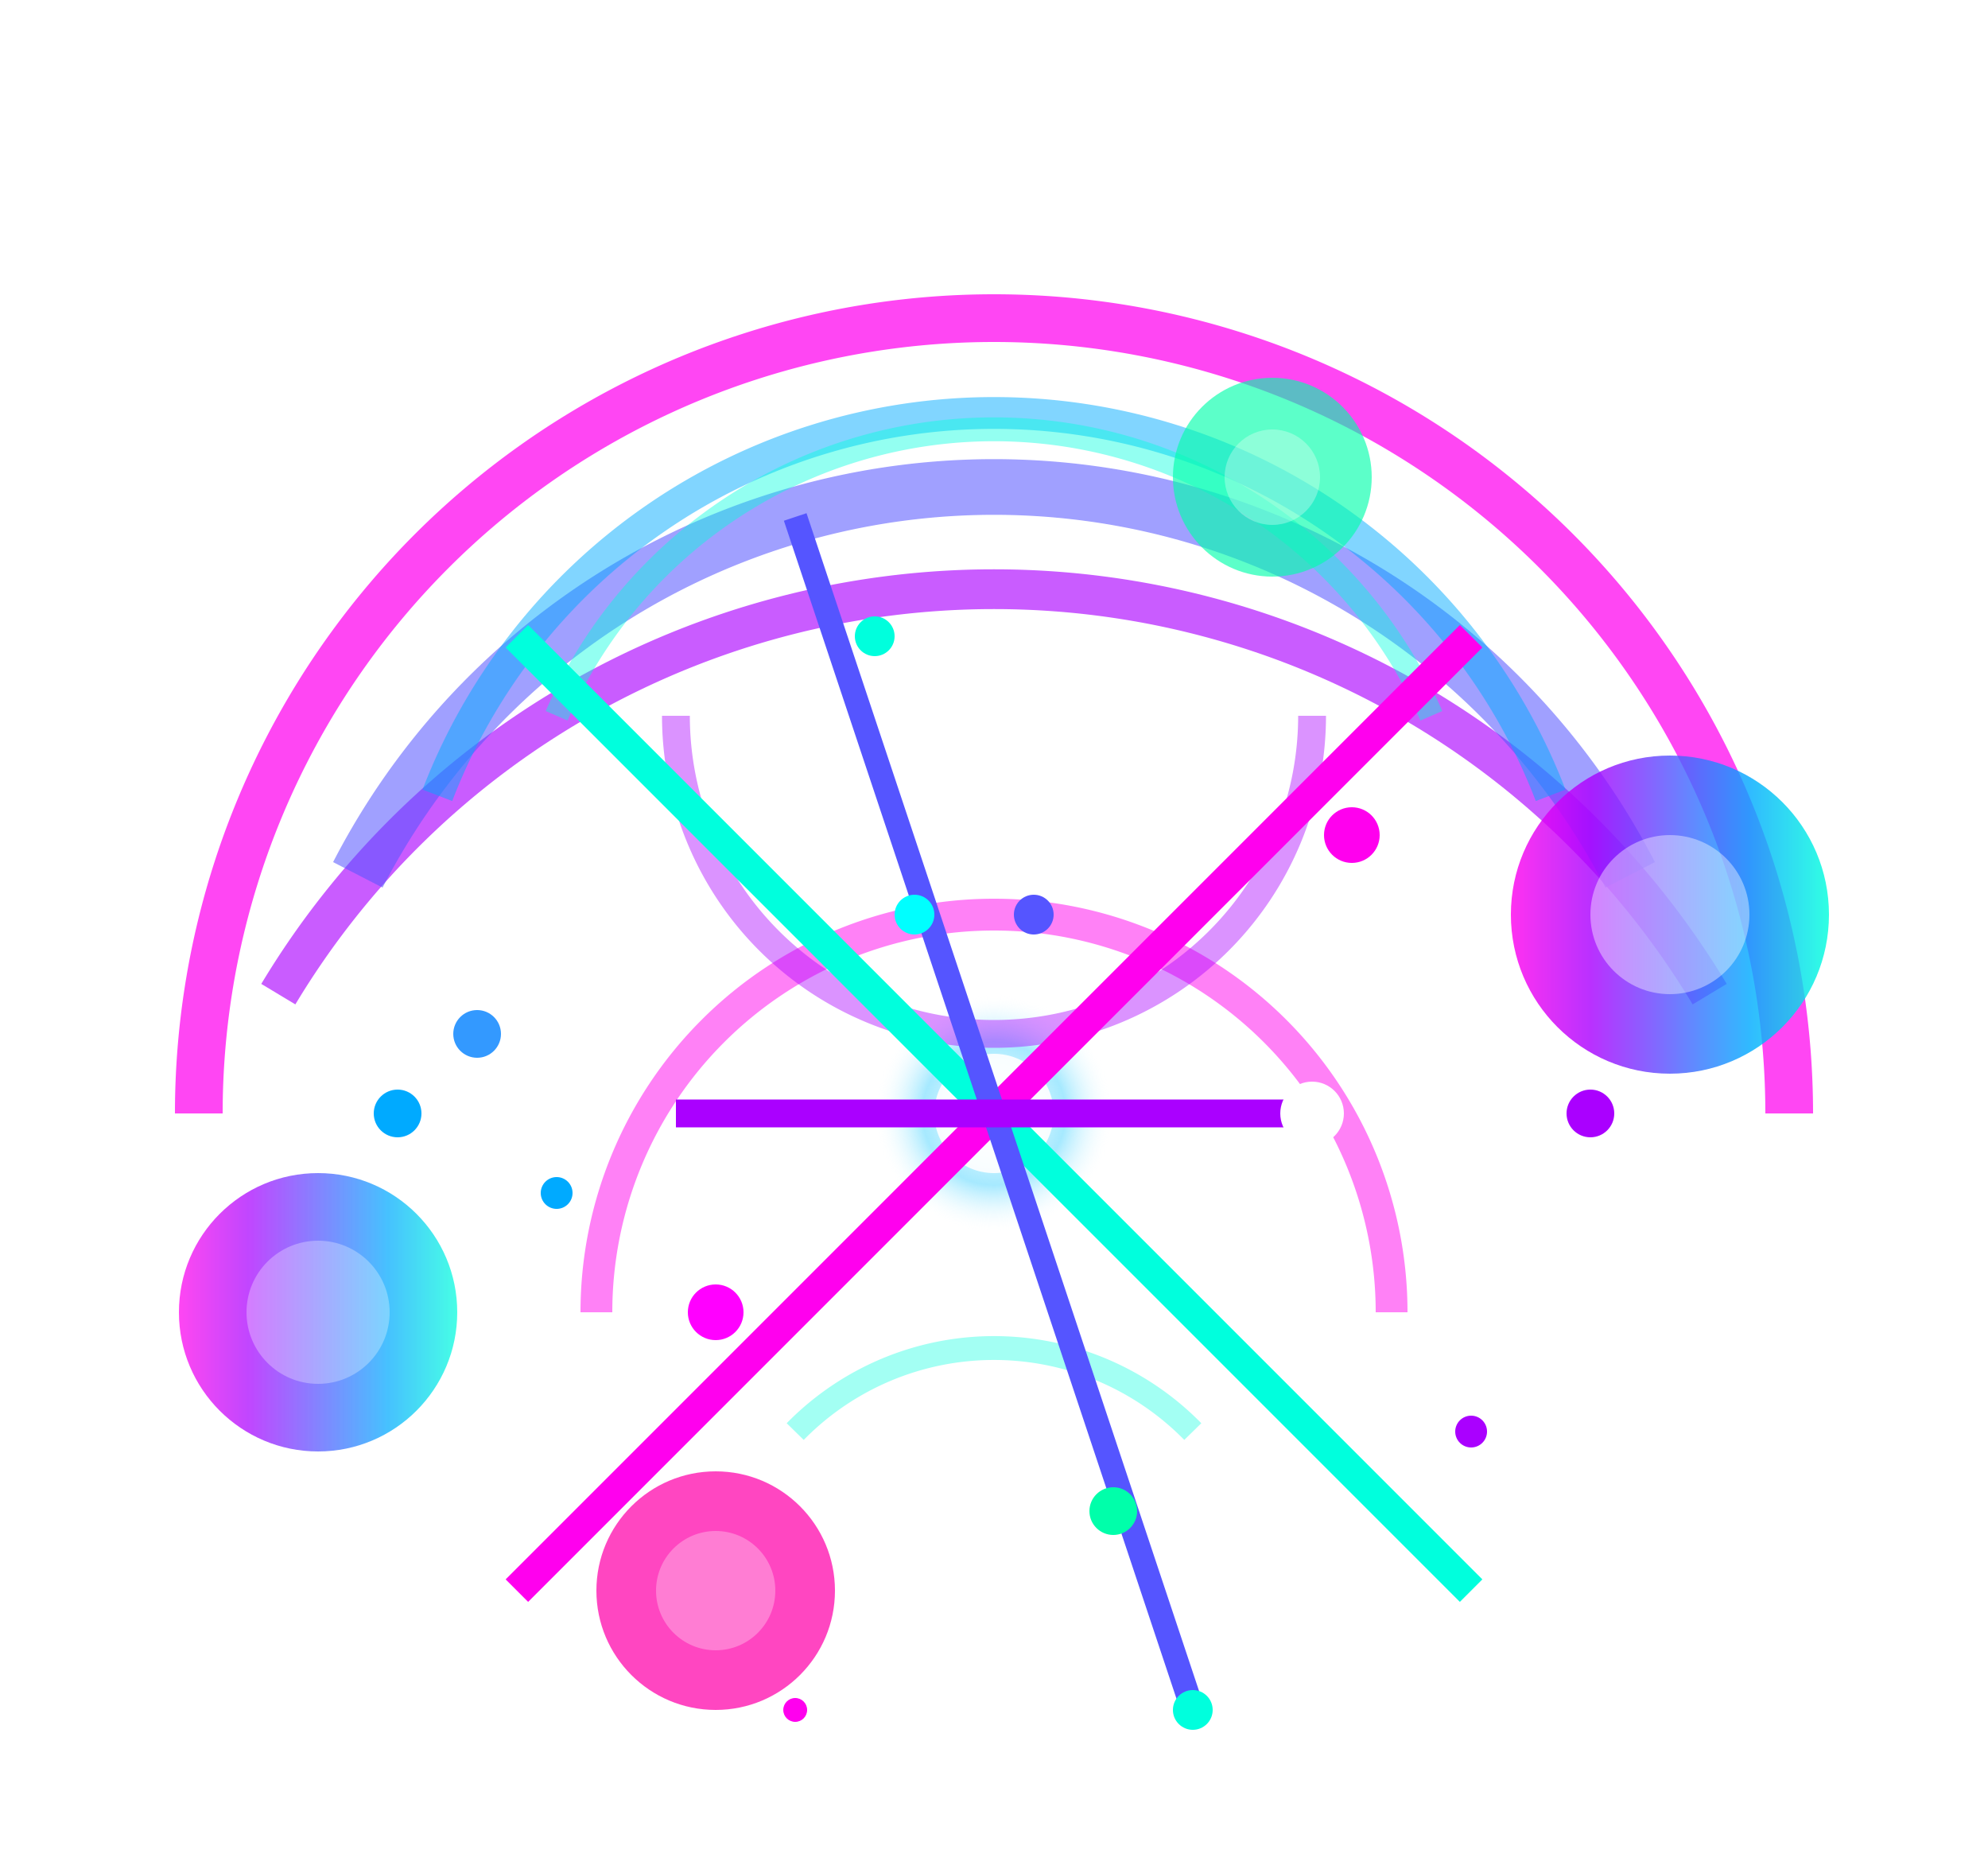 <svg xmlns="http://www.w3.org/2000/svg" viewBox="150 120 500 470">
  <!-- Fully transparent background with no background elements -->
  
  <!-- Enhanced definitions for ultra-futuristic effects -->
  <defs>
    <!-- Advanced center core gradient -->
    <radialGradient id="hyperCoreGlow" cx="50%" cy="50%" r="50%" fx="50%" fy="50%">
      <stop offset="0%" stop-color="#ffffff" stop-opacity="1"/>
      <stop offset="30%" stop-color="#e0f8ff" stop-opacity="0.9"/>
      <stop offset="60%" stop-color="#80e0ff" stop-opacity="0.7"/>
      <stop offset="100%" stop-color="#ffffff" stop-opacity="0"/>
    </radialGradient>
    
    <!-- Ultra vibrant gradient -->
    <linearGradient id="hyperGradient" x1="0%" y1="0%" x2="100%" y2="0%">
      <stop offset="0%" stop-color="#ff00ee"/>
      <stop offset="25%" stop-color="#aa00ff"/>
      <stop offset="50%" stop-color="#5555ff"/>
      <stop offset="75%" stop-color="#00aaff"/>
      <stop offset="100%" stop-color="#00ffdd"/>
    </linearGradient>
    
    <!-- Extreme glow filter -->
    <filter id="hyperGlow" x="-50%" y="-50%" width="200%" height="200%">
      <feGaussianBlur in="SourceGraphic" stdDeviation="20" result="blur"/>
      <feComposite in="SourceGraphic" in2="blur" operator="over"/>
    </filter>
  </defs>
  
  <!-- Advanced central core with quantum effect -->
  <circle cx="400" cy="400" r="30" fill="url(#hyperCoreGlow)" filter="url(#hyperGlow)"/>
  <circle cx="400" cy="400" r="15" fill="#ffffff" opacity="0.9"/>
  
  <!-- Complex orbital system with multiple layers -->
  <path d="M 200,400 A 200,200 0 0,1 600,400" stroke="#ff00ee" stroke-width="12" fill="none" filter="url(#hyperGlow)" opacity="0.85"/>
  <path d="M 220,370 A 210,210 0 0,1 580,370" stroke="#aa00ff" stroke-width="10" fill="none" filter="url(#hyperGlow)" opacity="0.8"/>
  <path d="M 240,340 A 180,180 0 0,1 560,340" stroke="#5555ff" stroke-width="14" fill="none" filter="url(#hyperGlow)" opacity="0.75"/>
  <path d="M 260,320 A 150,150 0 0,1 540,320" stroke="#00aaff" stroke-width="8" fill="none" filter="url(#hyperGlow)" opacity="0.7"/>
  <path d="M 290,300 A 120,120 0 0,1 510,300" stroke="#00ffdd" stroke-width="6" fill="none" filter="url(#hyperGlow)" opacity="0.65"/>
  
  <!-- Partial orbits for additional complexity -->
  <path d="M 300,450 A 100,100 0 0,1 500,450" stroke="#ff00ee" stroke-width="8" fill="none" filter="url(#hyperGlow)" opacity="0.7"/>
  <path d="M 350,480 A 70,70 0 0,1 450,480" stroke="#00ffdd" stroke-width="6" fill="none" filter="url(#hyperGlow)" opacity="0.6"/>
  <path d="M 320,300 A 80,80 0 0,0 480,300" stroke="#aa00ff" stroke-width="7" fill="none" filter="url(#hyperGlow)" opacity="0.65"/>
  
  <!-- Energy beams with more dynamic structure -->
  <line x1="280" y1="280" x2="520" y2="520" stroke="#00ffdd" stroke-width="8" filter="url(#hyperGlow)"/>
  <line x1="280" y1="520" x2="520" y2="280" stroke="#ff00ee" stroke-width="8" filter="url(#hyperGlow)"/>
  <line x1="350" y1="250" x2="450" y2="550" stroke="#5555ff" stroke-width="6" filter="url(#hyperGlow)"/>
  <line x1="320" y1="400" x2="480" y2="400" stroke="#aa00ff" stroke-width="7" filter="url(#hyperGlow)"/>
  
  <!-- Elaborate orbital objects -->
  <circle cx="570" cy="350" r="40" fill="url(#hyperGradient)" filter="url(#hyperGlow)" opacity="0.9"/>
  <circle cx="570" cy="350" r="20" fill="#ffffff" opacity="0.4"/>
  
  <circle cx="230" cy="450" r="35" fill="url(#hyperGradient)" filter="url(#hyperGlow)" opacity="0.85"/>
  <circle cx="230" cy="450" r="18" fill="#ffffff" opacity="0.3"/>
  
  <circle cx="470" cy="240" r="25" fill="#00ffaa" filter="url(#hyperGlow)" opacity="0.8"/>
  <circle cx="470" cy="240" r="12" fill="#ffffff" opacity="0.3"/>
  
  <circle cx="330" cy="520" r="30" fill="#ff00aa" filter="url(#hyperGlow)" opacity="0.85"/>
  <circle cx="330" cy="520" r="15" fill="#ffffff" opacity="0.3"/>
  
  <!-- Extensive energy particle system -->
  <circle cx="480" cy="400" r="8" fill="#ffffff" filter="url(#hyperGlow)"/>
  <circle cx="380" cy="350" r="5" fill="#00ffff" filter="url(#hyperGlow)"/>
  <circle cx="330" cy="450" r="7" fill="#ff00ff" filter="url(#hyperGlow)"/>
  <circle cx="430" cy="500" r="6" fill="#00ffaa" filter="url(#hyperGlow)"/>
  <circle cx="520" cy="480" r="4" fill="#aa00ff" filter="url(#hyperGlow)"/>
  <circle cx="270" cy="380" r="6" fill="#3399ff" filter="url(#hyperGlow)"/>
  <circle cx="490" cy="330" r="7" fill="#ff00ee" filter="url(#hyperGlow)"/>
  <circle cx="370" cy="280" r="5" fill="#00ffdd" filter="url(#hyperGlow)"/>
  <circle cx="450" cy="420" r="7" fill="#ffffff" filter="url(#hyperGlow)"/>
  <circle cx="290" cy="420" r="4" fill="#00aaff" filter="url(#hyperGlow)"/>
  <circle cx="410" cy="350" r="5" fill="#5555ff" filter="url(#hyperGlow)"/>
  <circle cx="350" cy="550" r="3" fill="#ff00ee" filter="url(#hyperGlow)"/>
  <circle cx="450" cy="550" r="5" fill="#00ffdd" filter="url(#hyperGlow)"/>
  <circle cx="550" cy="400" r="6" fill="#aa00ff" filter="url(#hyperGlow)"/>
  <circle cx="250" cy="400" r="6" fill="#00aaff" filter="url(#hyperGlow)"/>
</svg>
